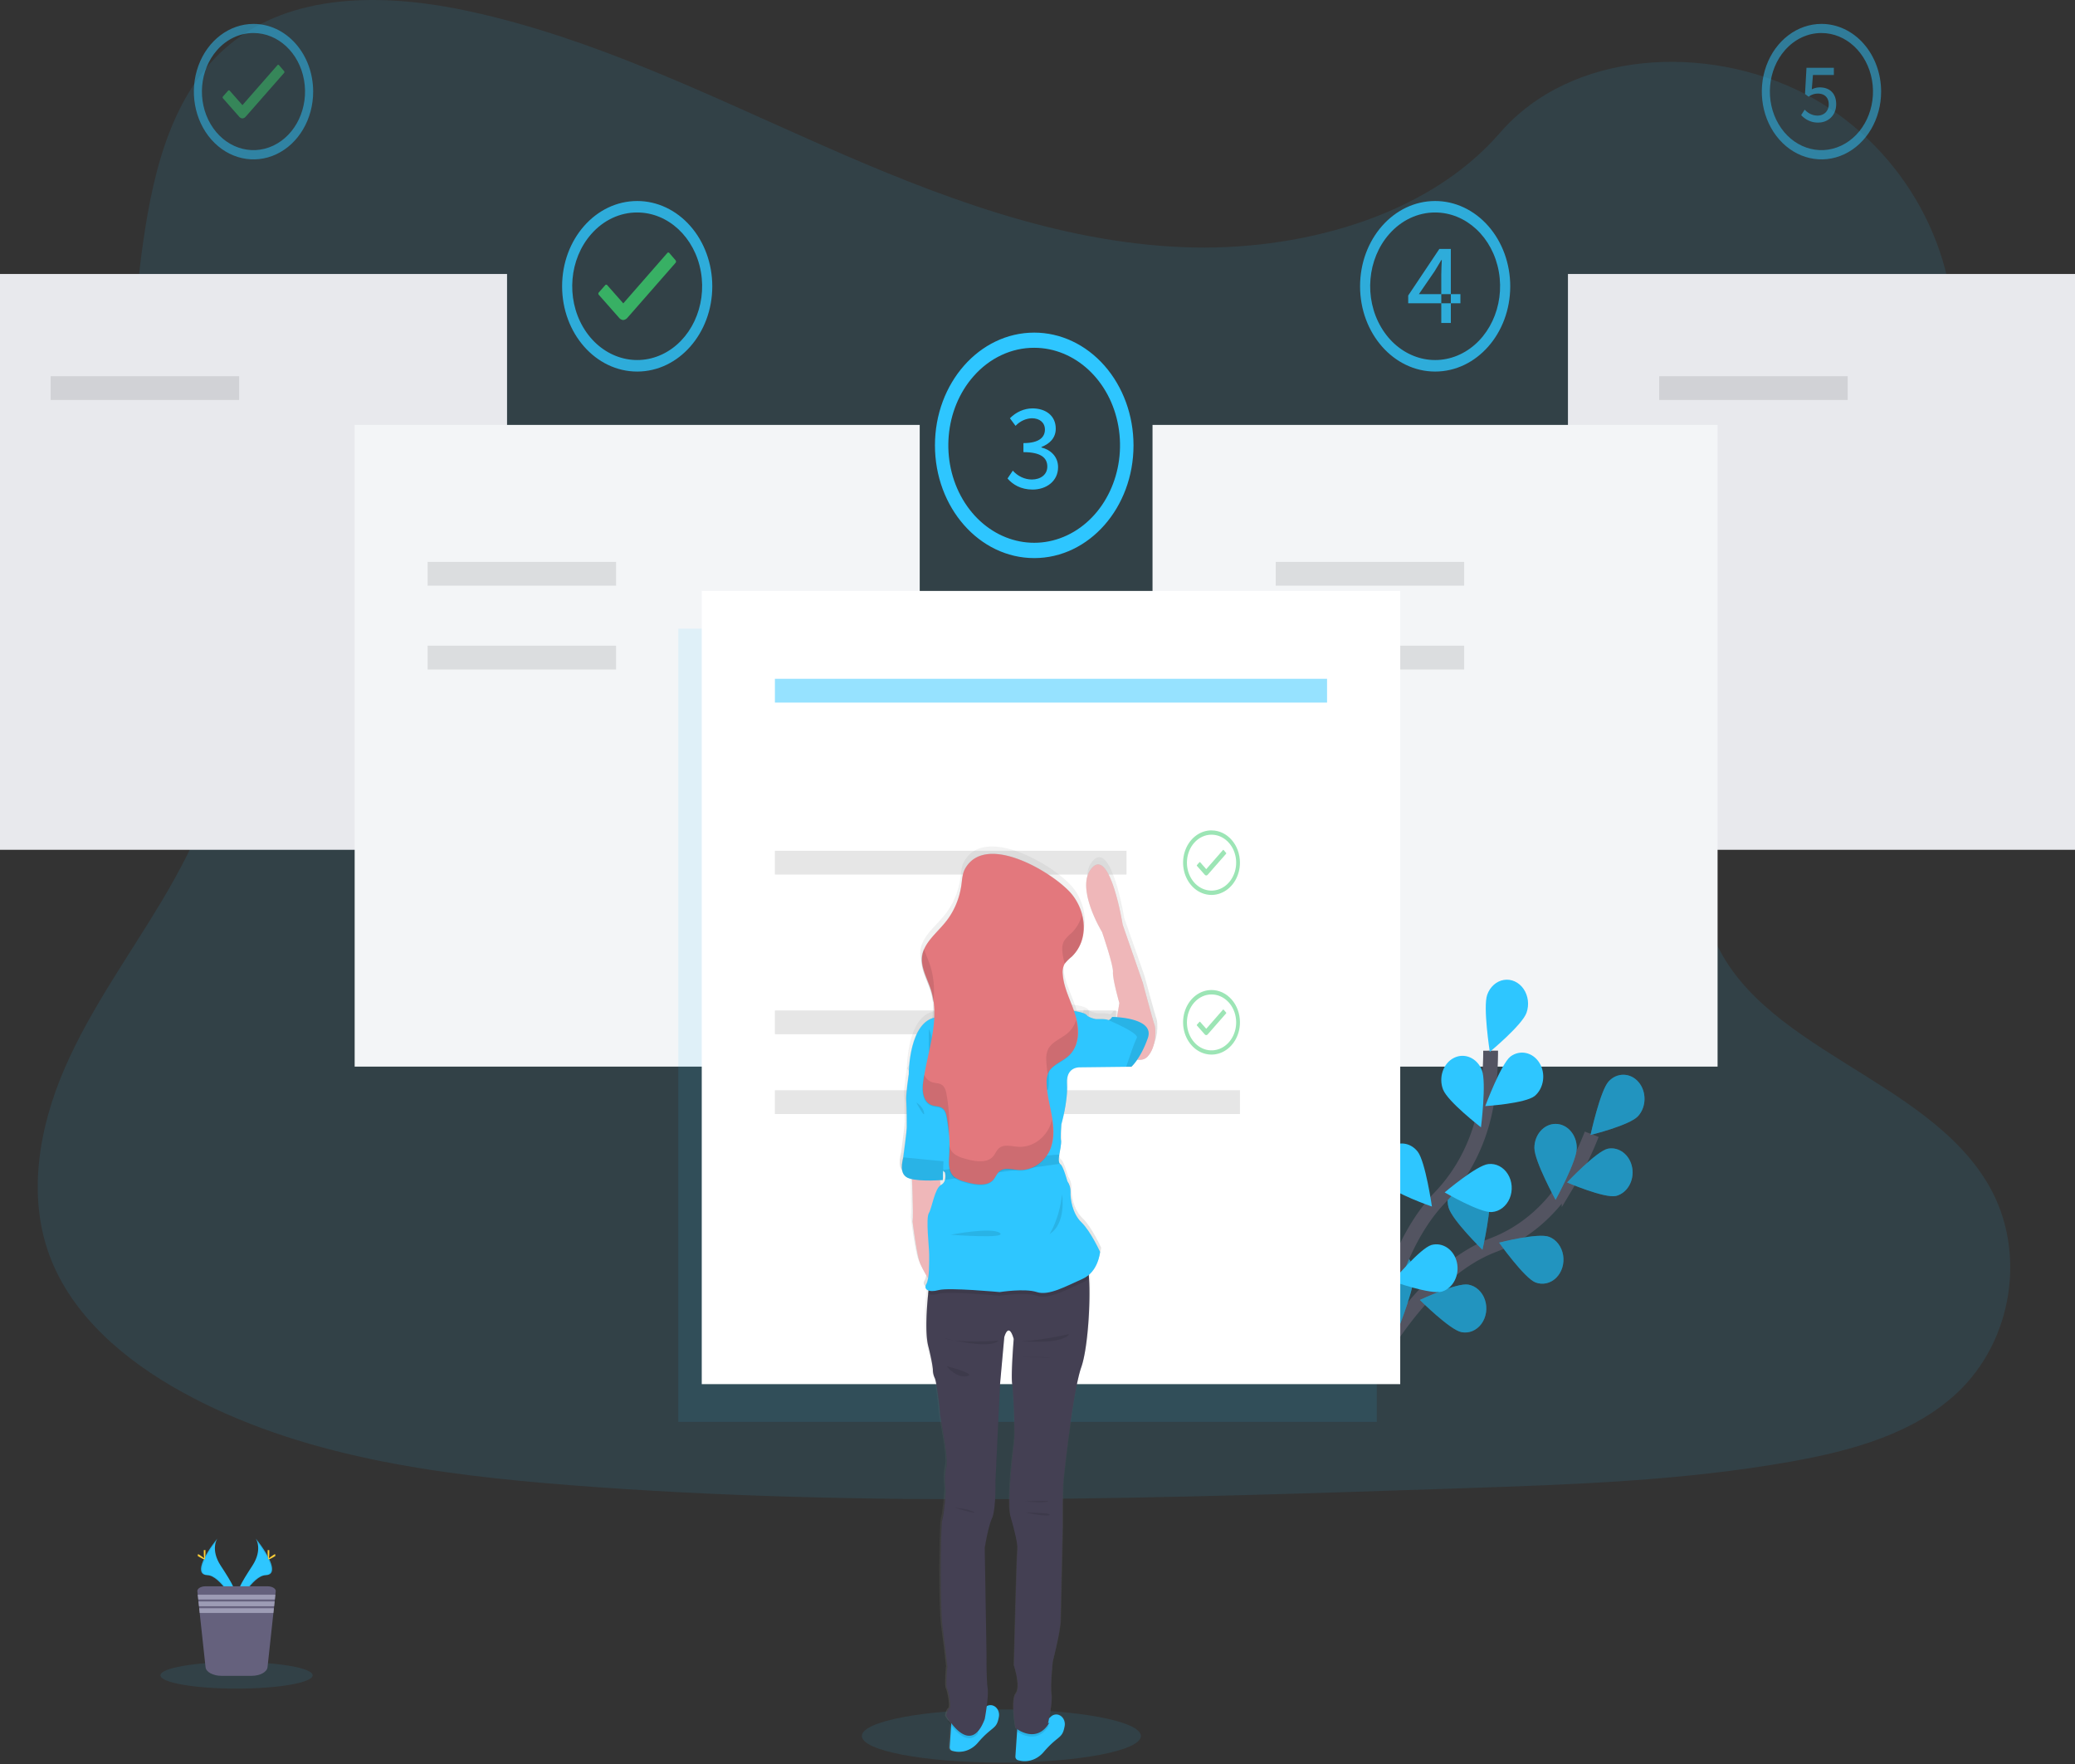 <svg xmlns="http://www.w3.org/2000/svg" width="280" height="238" viewBox="0 0 280 238">
    <rect x="0" y="0" width="280" height="238" fill="#333333" stroke="none"/>
    <defs>
        <linearGradient id="a" x1="50.016%" x2="50.016%" y1="99.982%" y2=".001%">
            <stop offset="0%" stop-color="gray" stop-opacity=".25"/>
            <stop offset="54%" stop-color="gray" stop-opacity=".12"/>
            <stop offset="100%" stop-color="gray" stop-opacity=".1"/>
        </linearGradient>
        <linearGradient id="b" x1="50.028%" x2="50.028%" y1="99.976%" y2="-.106%">
            <stop offset="0%" stop-color="gray" stop-opacity=".25"/>
            <stop offset="54%" stop-color="gray" stop-opacity=".12"/>
            <stop offset="100%" stop-color="gray" stop-opacity=".1"/>
        </linearGradient>
        <linearGradient id="c" x1="49.927%" x2="49.927%" y1="99.961%" y2="-.078%">
            <stop offset="0%" stop-color="gray" stop-opacity=".25"/>
            <stop offset="54%" stop-color="gray" stop-opacity=".12"/>
            <stop offset="100%" stop-color="gray" stop-opacity=".1"/>
        </linearGradient>
        <linearGradient id="d" x1="50%" x2="50%" y1="99.99%" y2="0%">
            <stop offset="0%" stop-color="gray" stop-opacity=".25"/>
            <stop offset="54%" stop-color="gray" stop-opacity=".12"/>
            <stop offset="100%" stop-color="gray" stop-opacity=".1"/>
        </linearGradient>
        <linearGradient id="e" x1="49.97%" x2="49.97%" y1="100.035%" y2="0%">
            <stop offset="0%" stop-color="gray" stop-opacity=".25"/>
            <stop offset="54%" stop-color="gray" stop-opacity=".12"/>
            <stop offset="100%" stop-color="gray" stop-opacity=".1"/>
        </linearGradient>
        <linearGradient id="f" x1="50.021%" x2="50.021%" y1="99.979%" y2="-.046%">
            <stop offset="0%" stop-color="gray" stop-opacity=".25"/>
            <stop offset="54%" stop-color="gray" stop-opacity=".12"/>
            <stop offset="100%" stop-color="gray" stop-opacity=".1"/>
        </linearGradient>
        <linearGradient id="g" x1="50.024%" x2="50.024%" y1="78.348%" y2="21.348%">
            <stop offset="0%" stop-color="gray" stop-opacity=".25"/>
            <stop offset="54%" stop-color="gray" stop-opacity=".12"/>
            <stop offset="100%" stop-color="gray" stop-opacity=".1"/>
        </linearGradient>
        <linearGradient id="h" x1="50.001%" x2="50.001%" y1="99.927%" y2=".101%">
            <stop offset="0%" stop-color="gray" stop-opacity=".25"/>
            <stop offset="54%" stop-color="gray" stop-opacity=".12"/>
            <stop offset="100%" stop-color="gray" stop-opacity=".1"/>
        </linearGradient>
        <linearGradient id="i" x1="49.988%" x2="49.988%" y1="99.782%" y2="0%">
            <stop offset="0%" stop-color="gray" stop-opacity=".25"/>
            <stop offset="54%" stop-color="gray" stop-opacity=".12"/>
            <stop offset="100%" stop-color="gray" stop-opacity=".1"/>
        </linearGradient>
        <linearGradient id="j" x1="50.032%" x2="50.032%" y1="100%" y2=".02%">
            <stop offset="0%" stop-color="gray" stop-opacity=".25"/>
            <stop offset="54%" stop-color="gray" stop-opacity=".12"/>
            <stop offset="100%" stop-color="gray" stop-opacity=".1"/>
        </linearGradient>
        <linearGradient id="k" x1="50%" x2="50%" y1="100%" y2="0%">
            <stop offset="0%" stop-color="gray" stop-opacity=".25"/>
            <stop offset="54%" stop-color="gray" stop-opacity=".12"/>
            <stop offset="100%" stop-color="gray" stop-opacity=".1"/>
        </linearGradient>
        <linearGradient id="l" x1="50.004%" x2="50.004%" y1="100%" y2="-.007%">
            <stop offset="0%" stop-color="gray" stop-opacity=".25"/>
            <stop offset="54%" stop-color="gray" stop-opacity=".12"/>
            <stop offset="100%" stop-color="gray" stop-opacity=".1"/>
        </linearGradient>
        <linearGradient id="m" x1="49.994%" x2="49.994%" y1="99.899%" y2="-.124%">
            <stop offset="0%" stop-color="gray" stop-opacity=".25"/>
            <stop offset="54%" stop-color="gray" stop-opacity=".12"/>
            <stop offset="100%" stop-color="gray" stop-opacity=".1"/>
        </linearGradient>
        <linearGradient id="n" x1="49.975%" x2="49.975%" y1="99.987%" y2="-.029%">
            <stop offset="0%" stop-color="gray" stop-opacity=".25"/>
            <stop offset="54%" stop-color="gray" stop-opacity=".12"/>
            <stop offset="100%" stop-color="gray" stop-opacity=".1"/>
        </linearGradient>
        <linearGradient id="o" x1="50.04%" x2="50.04%" y1="99.997%" y2="-.18%">
            <stop offset="0%" stop-color="gray" stop-opacity=".25"/>
            <stop offset="54%" stop-color="gray" stop-opacity=".12"/>
            <stop offset="100%" stop-color="gray" stop-opacity=".1"/>
        </linearGradient>
        <linearGradient id="p" x1="50.04%" x2="50.04%" y1="99.797%" y2="-.19%">
            <stop offset="0%" stop-color="gray" stop-opacity=".25"/>
            <stop offset="54%" stop-color="gray" stop-opacity=".12"/>
            <stop offset="100%" stop-color="gray" stop-opacity=".1"/>
        </linearGradient>
        <linearGradient id="q" x1="49.828%" x2="49.828%" y1="100%" y2="0%">
            <stop offset="0%" stop-color="gray" stop-opacity=".25"/>
            <stop offset="54%" stop-color="gray" stop-opacity=".12"/>
            <stop offset="100%" stop-color="gray" stop-opacity=".1"/>
        </linearGradient>
        <linearGradient id="r" x1="49.939%" x2="49.939%" y1="99.889%" y2="-.222%">
            <stop offset="0%" stop-color="gray" stop-opacity=".25"/>
            <stop offset="54%" stop-color="gray" stop-opacity=".12"/>
            <stop offset="100%" stop-color="gray" stop-opacity=".1"/>
        </linearGradient>
        <linearGradient id="s" x1="50.007%" x2="50.007%" y1="100.021%" y2=".095%">
            <stop offset="0%" stop-color="gray" stop-opacity=".25"/>
            <stop offset="54%" stop-color="gray" stop-opacity=".12"/>
            <stop offset="100%" stop-color="gray" stop-opacity=".1"/>
        </linearGradient>
        <linearGradient id="t" x1="49.986%" x2="49.986%" y1="100.005%" y2="0%">
            <stop offset="0%" stop-color="gray" stop-opacity=".25"/>
            <stop offset="54%" stop-color="gray" stop-opacity=".12"/>
            <stop offset="100%" stop-color="gray" stop-opacity=".1"/>
        </linearGradient>
        <linearGradient id="u" x1="49.783%" x2="49.783%" y1="100.118%" y2="0%">
            <stop offset="0%" stop-color="gray" stop-opacity=".25"/>
            <stop offset="54%" stop-color="gray" stop-opacity=".12"/>
            <stop offset="100%" stop-color="gray" stop-opacity=".1"/>
        </linearGradient>
        <linearGradient id="v" x1="49.791%" x2="49.791%" y1="100.035%" y2="0%">
            <stop offset="0%" stop-color="gray" stop-opacity=".25"/>
            <stop offset="54%" stop-color="gray" stop-opacity=".12"/>
            <stop offset="100%" stop-color="gray" stop-opacity=".1"/>
        </linearGradient>
        <linearGradient id="w" x1="51.108%" x2="51.108%" y1="100.087%" y2="0%">
            <stop offset="0%" stop-color="gray" stop-opacity=".25"/>
            <stop offset="54%" stop-color="gray" stop-opacity=".12"/>
            <stop offset="100%" stop-color="gray" stop-opacity=".1"/>
        </linearGradient>
        <linearGradient id="x" x1="49.981%" x2="49.981%" y1="100.109%" y2=".574%">
            <stop offset="0%" stop-color="gray" stop-opacity=".25"/>
            <stop offset="54%" stop-color="gray" stop-opacity=".12"/>
            <stop offset="100%" stop-color="gray" stop-opacity=".1"/>
        </linearGradient>
        <linearGradient id="y" x1="50%" x2="50%" y1="100.006%" y2="0%">
            <stop offset="0%" stop-color="gray" stop-opacity=".25"/>
            <stop offset="54%" stop-color="gray" stop-opacity=".12"/>
            <stop offset="100%" stop-color="gray" stop-opacity=".1"/>
        </linearGradient>
        <linearGradient id="z" x1="49.993%" x2="49.993%" y1="66.72%" y2="32.72%">
            <stop offset="0%" stop-color="gray" stop-opacity=".25"/>
            <stop offset="54%" stop-color="gray" stop-opacity=".12"/>
            <stop offset="100%" stop-color="gray" stop-opacity=".1"/>
        </linearGradient>
        <linearGradient id="A" x1="49.997%" x2="49.997%" y1="100.025%" y2="0%">
            <stop offset="0%" stop-color="gray" stop-opacity=".25"/>
            <stop offset="54%" stop-color="gray" stop-opacity=".12"/>
            <stop offset="100%" stop-color="gray" stop-opacity=".1"/>
        </linearGradient>
        <linearGradient id="B" x1="49.996%" x2="49.996%" y1="99.974%" y2="-.014%">
            <stop offset="0%" stop-color="gray" stop-opacity=".25"/>
            <stop offset="54%" stop-color="gray" stop-opacity=".12"/>
            <stop offset="100%" stop-color="gray" stop-opacity=".1"/>
        </linearGradient>
        <linearGradient id="C" x1="49.713%" x2="49.713%" y1="100%" y2="0%">
            <stop offset="0%" stop-color="gray" stop-opacity=".25"/>
            <stop offset="54%" stop-color="gray" stop-opacity=".12"/>
            <stop offset="100%" stop-color="gray" stop-opacity=".1"/>
        </linearGradient>
        <linearGradient id="D" x1="49.888%" x2="49.888%" y1="100%" y2="-.036%">
            <stop offset="0%" stop-color="gray" stop-opacity=".25"/>
            <stop offset="54%" stop-color="gray" stop-opacity=".12"/>
            <stop offset="100%" stop-color="gray" stop-opacity=".1"/>
        </linearGradient>
        <linearGradient id="E" x1="50.033%" x2="50.033%" y1="99.858%" y2="-.134%">
            <stop offset="0%" stop-color="gray" stop-opacity=".25"/>
            <stop offset="54%" stop-color="gray" stop-opacity=".12"/>
            <stop offset="100%" stop-color="gray" stop-opacity=".1"/>
        </linearGradient>
        <linearGradient id="F" x1="50.083%" x2="50.083%" y1="100%" y2="0%">
            <stop offset="0%" stop-color="gray" stop-opacity=".25"/>
            <stop offset="54%" stop-color="gray" stop-opacity=".12"/>
            <stop offset="100%" stop-color="gray" stop-opacity=".1"/>
        </linearGradient>
        <linearGradient id="G" x1="50.074%" x2="50.074%" y1="99.959%" y2="0%">
            <stop offset="0%" stop-color="gray" stop-opacity=".25"/>
            <stop offset="54%" stop-color="gray" stop-opacity=".12"/>
            <stop offset="100%" stop-color="gray" stop-opacity=".1"/>
        </linearGradient>
        <linearGradient id="H" x1="50.009%" x2="50.009%" y1="100.128%" y2=".043%">
            <stop offset="0%" stop-color="gray" stop-opacity=".25"/>
            <stop offset="54%" stop-color="gray" stop-opacity=".12"/>
            <stop offset="100%" stop-color="gray" stop-opacity=".1"/>
        </linearGradient>
        <linearGradient id="I" x1="49.992%" x2="49.992%" y1="100.132%" y2=".132%">
            <stop offset="0%" stop-color="gray" stop-opacity=".25"/>
            <stop offset="54%" stop-color="gray" stop-opacity=".12"/>
            <stop offset="100%" stop-color="gray" stop-opacity=".1"/>
        </linearGradient>
    </defs>
    <g fill="none" fill-rule="evenodd">
        <path fill="#2EC6FF" d="M159.74 33.35c-17.064-.67-33.316-6.928-48.834-13.771-15.519-6.844-30.89-14.436-47.545-18.05C52.65-.804 40.397-1.134 31.768 5.39c-8.303 6.274-10.992 17.118-12.434 27.159-1.087 7.562-1.725 15.522 1.25 22.602 2.066 4.916 5.731 9.047 8.268 13.753 8.824 16.385 2.586 36.586-6.974 52.582-4.482 7.502-9.69 14.669-13.151 22.647-3.462 7.978-5.062 17.14-2.033 25.288 3 8.083 10.153 14.142 17.902 18.408 15.738 8.667 34.275 11.146 52.364 12.553 40.031 3.108 80.272 1.763 120.408.413 14.855-.497 29.772-1.003 44.384-3.61 8.115-1.45 16.491-3.748 22.384-9.299 7.477-7.044 9.33-18.97 4.319-27.805-8.406-14.816-31.639-18.495-37.52-34.395-3.233-8.754.086-18.501 4.787-26.617 10.082-17.415 26.98-32.691 27.868-52.594.612-13.669-7.511-27.36-20.072-33.829-13.164-6.78-31.422-5.927-41.13 5.293-10.005 11.559-27.586 16.008-42.648 15.412z" opacity=".1"/>
        <path fill="#E8E9ED" d="M0 36.966h68.421v77.69H0zM211.579 36.966H280v77.69h-68.421z"/>
        <path fill="#3ACC6C" d="M38.333 9.589l-.683-.793a.135.135 0 0 0-.108-.054.13.13 0 0 0-.108.054l-4.72 5.388-1.719-1.949a.14.14 0 0 0-.108-.053.14.14 0 0 0-.108.053l-.688.782a.186.186 0 0 0-.048.125c0 .048.017.093.048.126l2.167 2.458a.651.651 0 0 0 .45.251.686.686 0 0 0 .452-.242l5.175-5.895a.208.208 0 0 0 0-.251h-.002z" opacity=".5"/>
        <path fill="#2EC6FF" fill-rule="nonzero" d="M34.209 4.455c3.319.002 6.174 2.666 6.82 6.363.646 3.696-1.098 7.396-4.165 8.837-3.066 1.441-6.602.222-8.446-2.912-1.843-3.134-1.48-7.31.866-9.974 1.304-1.487 3.077-2.32 4.925-2.314zm0-1.23c-3.256 0-6.191 2.226-7.437 5.642-1.246 3.416-.556 7.347 1.746 9.96 2.303 2.615 5.765 3.396 8.773 1.98 3.008-1.415 4.968-4.749 4.967-8.446.001-2.424-.847-4.749-2.357-6.463-1.51-1.713-3.557-2.675-5.692-2.674z" opacity=".5"/>
        <path fill="#3ACC6C" d="M91.177 35.134l-.86-1a.17.17 0 0 0-.134-.066.165.165 0 0 0-.137.066l-5.94 6.796-2.165-2.455a.175.175 0 0 0-.135-.066.18.18 0 0 0-.137.066l-.867.985a.23.23 0 0 0-.06.157c0 .06.022.117.06.157l2.726 3.09a.82.82 0 0 0 .57.314.863.863 0 0 0 .564-.3l6.512-7.435a.262.262 0 0 0 0-.3l.003-.009z" opacity=".8"/>
        <path fill="#2EC6FF" fill-rule="nonzero" d="M85.983 28.668c4.182 0 7.78 3.356 8.596 8.013.815 4.658-1.38 9.32-5.244 11.138-3.864 1.816-8.32.281-10.643-3.667-2.324-3.948-1.867-9.21 1.09-12.568 1.64-1.875 3.873-2.925 6.2-2.916zm0-1.548c-5.596 0-10.133 5.15-10.133 11.505 0 6.354 4.537 11.505 10.133 11.505 5.596 0 10.132-5.151 10.132-11.505 0-3.052-1.067-5.978-2.967-8.136-1.9-2.158-4.478-3.37-7.165-3.369z" opacity=".8"/>
        <path fill="#2EC6FF" fill-rule="nonzero" d="M245.788 4.455c3.32.002 6.174 2.666 6.82 6.363.646 3.696-1.098 7.396-4.164 8.837-3.067 1.441-6.603.222-8.446-2.912-1.844-3.134-1.481-7.31.865-9.974 1.304-1.487 3.077-2.32 4.925-2.314zm0-1.23c-3.256 0-6.19 2.226-7.437 5.642-1.245 3.416-.556 7.347 1.747 9.96 2.302 2.615 5.765 3.396 8.773 1.98 3.007-1.415 4.968-4.749 4.967-8.446 0-2.424-.848-4.749-2.357-6.463-1.51-1.713-3.558-2.675-5.693-2.674z" opacity=".5"/>
        <path fill="#2EC6FF" fill-rule="nonzero" d="M193.646 28.668c4.183-.006 7.787 3.345 8.607 8.002.82 4.658-1.372 9.325-5.236 11.146-3.864 1.82-8.322.288-10.647-3.66-2.326-3.95-1.87-9.213 1.088-12.572 1.641-1.873 3.874-2.923 6.2-2.916h-.012zm.013-1.548c-5.596 0-10.132 5.15-10.132 11.505 0 6.354 4.536 11.505 10.132 11.505s10.132-5.151 10.132-11.505c0-3.054-1.068-5.983-2.972-8.141-1.903-2.159-4.484-3.369-7.173-3.364h.013z" opacity=".8"/>
        <path fill="#2EC6FF" fill-rule="nonzero" d="M139.56 46.923c5.526.005 10.28 4.44 11.355 10.595 1.076 6.155-1.827 12.315-6.933 14.714-5.106 2.4-10.994.37-14.064-4.848-3.069-5.218-2.465-12.17 1.442-16.608 2.17-2.476 5.123-3.864 8.2-3.853zm0-2.047c-7.399 0-13.397 6.81-13.397 15.21 0 8.402 5.998 15.212 13.397 15.212 7.398 0 13.396-6.81 13.396-15.211 0-4.035-1.41-7.904-3.923-10.757-2.512-2.853-5.92-4.455-9.473-4.454z"/>
        <path fill="#F3F5F7" d="M47.858 57.33h76.249v86.578H47.858zM155.521 57.33h76.249v86.578h-76.249z"/>
        <path fill="#000" d="M6.837 50.758h25.432v3.209H6.837zM223.892 50.758h25.432v3.209h-25.432z" opacity=".1"/>
        <path stroke="#535461" stroke-width="2" d="M184.871 185.134s6.607-13.289 16.558-17.118c4.182-1.576 7.801-4.65 10.314-8.76a40.922 40.922 0 0 0 3.042-6.223"/>
        <path fill="#2EC6FF" d="M221.042 150.587c-1.134 1.248-6.415 2.541-6.415 2.541s1.297-5.954 2.431-7.206c1.134-1.249 2.946-1.217 4.046.07 1.1 1.289 1.072 3.346-.062 4.595zM218.055 161.358c-1.55.35-6.592-1.823-6.592-1.823s3.937-4.191 5.487-4.548c1.531-.304 2.996.837 3.298 2.568.303 1.732-.668 3.42-2.185 3.803h-.008zM207.179 173.019c-1.492-.6-4.886-5.36-4.886-5.36s5.273-1.367 6.758-.78c.966.38 1.68 1.315 1.873 2.455.194 1.14-.163 2.31-.936 3.07-.772.76-1.843.994-2.81.615zM197.213 179.733c-1.561-.299-5.616-4.343-5.616-4.343s4.988-2.357 6.547-2.066c1.016.18 1.869.964 2.234 2.055.366 1.092.187 2.322-.467 3.222-.655.9-1.685 1.333-2.698 1.132zM207.052 154.883c0 1.796 2.858 6.996 2.858 6.996s2.858-5.2 2.858-6.993c0-1.794-1.28-3.249-2.86-3.249-1.58 0-2.86 1.455-2.86 3.249l.004-.003zM195.47 162.912c.472 1.712 4.572 5.706 4.572 5.706s1.36-5.934.888-7.646c-.305-1.108-1.107-1.946-2.105-2.2-.997-.254-2.038.116-2.73.97-.692.854-.93 2.062-.625 3.17zM185.156 172.459c.21 1.778 3.654 6.499 3.654 6.499s2.225-5.586 2.017-7.364c-.136-1.15-.802-2.131-1.748-2.573-.945-.44-2.026-.276-2.835.433-.81.709-1.224 1.854-1.088 3.005z"/>
        <path fill="#000" d="M221.042 150.587c-1.134 1.248-6.415 2.541-6.415 2.541s1.297-5.954 2.431-7.206c1.134-1.249 2.946-1.217 4.046.07 1.1 1.289 1.072 3.346-.062 4.595zM218.055 161.358c-1.55.35-6.592-1.823-6.592-1.823s3.937-4.191 5.487-4.548c1.531-.304 2.996.837 3.298 2.568.303 1.732-.668 3.42-2.185 3.803h-.008zM207.179 173.019c-1.492-.6-4.886-5.36-4.886-5.36s5.273-1.367 6.758-.78c.966.38 1.68 1.315 1.873 2.455.194 1.14-.163 2.31-.936 3.07-.772.76-1.843.994-2.81.615zM197.213 179.733c-1.561-.299-5.616-4.343-5.616-4.343s4.988-2.357 6.547-2.066c1.016.18 1.869.964 2.234 2.055.366 1.092.187 2.322-.467 3.222-.655.9-1.685 1.333-2.698 1.132zM207.052 154.883c0 1.796 2.858 6.996 2.858 6.996s2.858-5.2 2.858-6.993c0-1.794-1.28-3.249-2.86-3.249-1.58 0-2.86 1.455-2.86 3.249l.004-.003zM195.47 162.912c.472 1.712 4.572 5.706 4.572 5.706s1.36-5.934.888-7.646c-.305-1.108-1.107-1.946-2.105-2.2-.997-.254-2.038.116-2.73.97-.692.854-.93 2.062-.625 3.17zM185.156 172.459c.21 1.778 3.654 6.499 3.654 6.499s2.225-5.586 2.017-7.364c-.136-1.15-.802-2.131-1.748-2.573-.945-.44-2.026-.276-2.835.433-.81.709-1.224 1.854-1.088 3.005z" opacity=".25"/>
        <path stroke="#535461" stroke-width="2" d="M185.25 184.87s1.3-15.186 9.028-23.267c3.262-3.368 5.474-7.846 6.304-12.762a44.15 44.15 0 0 0 .562-7.083"/>
        <path fill="#2EC6FF" d="M205.99 136.642c-.59 1.664-4.957 5.275-4.957 5.275s-.941-6.038-.35-7.703c.381-1.076 1.24-1.84 2.252-2.002 1.012-.163 2.024.3 2.654 1.213.63.914.783 2.14.4 3.217zM207.102 147.865c-1.291 1.033-6.683 1.371-6.683 1.371s2.11-5.652 3.393-6.681c1.291-.967 3.024-.593 3.914.843.89 1.436.613 3.414-.624 4.467zM201.32 163.528c-1.581.15-6.377-2.649-6.377-2.649s4.324-3.673 5.898-3.823c1.029-.12 2.034.4 2.63 1.361.595.96.688 2.21.242 3.27-.446 1.06-1.36 1.764-2.392 1.841zM194.597 174.26c-1.531.45-6.683-1.388-6.683-1.388s3.717-4.449 5.246-4.9c1.516-.41 3.041.63 3.433 2.343.39 1.712-.496 3.465-1.996 3.943v.003zM194.732 147.01c.64 1.64 5.11 5.088 5.11 5.088s.761-6.07.123-7.711c-.64-1.641-2.33-2.383-3.775-1.656-1.445.727-2.098 2.646-1.458 4.287v-.009zM187.007 159.673c1.054 1.347 6.217 3.113 6.217 3.113s-.876-6.053-1.917-7.4c-1.043-1.349-2.85-1.482-4.038-.298-1.187 1.184-1.305 3.236-.262 4.585zM180.988 173.15c.825 1.53 5.66 4.263 5.66 4.263s.042-6.134-.79-7.664c-.828-1.528-2.59-2.006-3.936-1.067-1.346.94-1.767 2.94-.94 4.468h.006z"/>
        <path fill="#000" d="M57.701 75.81h25.432v3.209H57.701zM104.565 104.019h15.184v3.209h-15.184zM104.565 125.556h22.484v3.209h-22.484zM57.701 87.12h25.432v3.209H57.701zM172.145 75.81h25.432v3.209h-25.432zM172.145 87.12h25.432v3.209h-25.432z" opacity=".1"/>
        <path fill="#2EC6FF" d="M135.956 64.56l.711-1.06c.685.762 1.604 1.191 2.563 1.197 1.202 0 2.094-.668 2.094-1.748 0-1.174-.855-1.946-3.222-1.946v-1.219c2.109 0 2.9-.787 2.9-1.826 0-.94-.71-1.527-1.761-1.527-.82.028-1.603.392-2.204 1.024l-.757-1.024c.831-.843 1.904-1.317 3.019-1.332 1.822 0 3.164.994 3.164 2.736 0 1.228-.791 2.03-1.93 2.473v.066c1.22.3 2.243 1.219 2.243 2.653 0 1.892-1.582 3.026-3.448 3.026-1.588-.003-2.676-.688-3.372-1.494z"/>
        <path fill="#2EC6FF" d="M194.487 36.972c0-.574.044-1.308.07-1.883h-.065c-.29.51-.62 1.015-.915 1.521l-2.11 3.072h5.6v1.236h-7.044V39.87l4.205-6.287h1.548v9.996h-1.29v-6.607z" opacity=".8"/>
        <path fill="#2EC6FF" d="M243.049 15.531l.477-.74c.462.514 1.081.803 1.727.806.85 0 1.516-.575 1.516-1.518 0-.943-.588-1.452-1.46-1.452a2.045 2.045 0 0 0-1.245.417l-.496-.363.2-3.535h3.692v.973h-2.821l-.156 1.937a2.335 2.335 0 0 1 1.094-.264c1.21 0 2.197.707 2.197 2.27 0 1.562-1.155 2.475-2.402 2.475-.861.029-1.697-.333-2.323-1.006z" opacity=".5"/>
        <path fill="#2EC6FF" d="M91.53 84.818h94.253V191.84H91.53z" opacity=".1"/>
        <path fill="#FFF" d="M94.694 79.729h94.253v107.022H94.694z"/>
        <path fill="#2EC6FF" d="M104.565 91.584h74.508v3.209h-74.508z" opacity=".5"/>
        <path fill="#000" d="M104.565 114.788h47.444v3.209h-47.444zM104.565 136.328h46.034v3.209h-46.034zM104.565 147.096h62.752v3.209h-62.752z" opacity=".1"/>
        <path fill="#3ACC6C" d="M165.448 115.072l-.324-.38a.074.074 0 0 0-.053-.024.067.067 0 0 0-.05.024l-2.25 2.575-.82-.931a.08.08 0 0 0-.052-.024.072.072 0 0 0-.05.024l-.33.374a.09.09 0 0 0-.022.06.09.09 0 0 0 .022.06l1.034 1.17c.056.07.133.112.216.12a.318.318 0 0 0 .214-.117l2.465-2.811a.106.106 0 0 0 0-.12z" opacity=".5"/>
        <path fill="#3ACC6C" fill-rule="nonzero" d="M163.484 112.617c1.585 0 2.95 1.27 3.26 3.035.31 1.765-.521 3.533-1.986 4.222-1.464.69-3.153.108-4.034-1.388-.88-1.497-.708-3.491.413-4.764.62-.71 1.466-1.107 2.347-1.105zm0-.583c-1.552-.002-2.952 1.06-3.547 2.687-.594 1.628-.266 3.502.831 4.749 1.098 1.246 2.749 1.618 4.182.943 1.434-.675 2.368-2.264 2.367-4.027-.003-2.401-1.718-4.346-3.833-4.346v-.006z" opacity=".5"/>
        <path fill="#3ACC6C" d="M165.448 136.609l-.324-.377a.065.065 0 0 0-.053-.024.06.06 0 0 0-.05.024l-2.25 2.571-.82-.928a.07.07 0 0 0-.052-.027c-.02.001-.037.01-.05.027l-.33.372a.09.09 0 0 0-.022.06.09.09 0 0 0 .022.06l1.034 1.173c.056.07.133.112.216.12a.33.33 0 0 0 .214-.117l2.465-2.814a.106.106 0 0 0 0-.12z" opacity=".5"/>
        <path fill="#3ACC6C" fill-rule="nonzero" d="M163.484 134.172c1.585-.001 2.95 1.27 3.26 3.034.31 1.765-.521 3.533-1.986 4.223-1.464.689-3.153.108-4.034-1.389-.88-1.496-.708-3.49.413-4.763.62-.71 1.466-1.107 2.347-1.105zm0-.599c-1.552 0-2.952 1.06-3.546 2.687-.595 1.628-.267 3.502.83 4.748 1.096 1.247 2.747 1.62 4.18.946 1.434-.674 2.37-2.263 2.37-4.025 0-1.155-.404-2.263-1.123-3.08-.719-.817-1.694-1.276-2.711-1.276z" opacity=".5"/>
        <ellipse cx="135.125" cy="234.222" fill="#2EC6FF" opacity=".1" rx="18.827" ry="3.586"/>
        <path fill="#2EC6FF" d="M34.515 207.575s.98 1.458-.454 3.661c-1.434 2.204-2.62 4.06-2.14 5.434 0 0 2.164-4.09 3.928-4.146 1.764-.057.604-2.488-1.334-4.95z"/>
        <path fill="#000" d="M34.515 207.575c.085.141.153.295.2.458 1.72 2.296 2.637 4.437.984 4.49-1.54.051-3.388 3.177-3.831 3.967.014.061.031.121.053.18 0 0 2.164-4.09 3.928-4.146 1.764-.057.604-2.488-1.334-4.95z" opacity=".1"/>
        <path fill="#FFD037" d="M36.34 209.434c0 .515-.05.931-.114.931-.063 0-.113-.416-.113-.931 0-.515.063-.272.126-.272s.1-.24.1.272z"/>
        <path fill="#FFD037" d="M36.967 210.048c-.398.245-.744.395-.773.332-.029-.063.264-.3.665-.56.4-.26.24-.066.263 0 .024.066.24-.018-.155.228z"/>
        <path fill="#2EC6FF" d="M29.326 207.575s-.983 1.458.454 3.661c1.437 2.204 2.618 4.06 2.14 5.434 0 0-2.167-4.09-3.928-4.146-1.761-.057-.606-2.488 1.334-4.95z"/>
        <path fill="#000" d="M29.326 207.575a1.932 1.932 0 0 0-.2.458c-1.722 2.296-2.637 4.437-.984 4.49 1.54.051 3.388 3.177 3.831 3.967-.016.06-.031.12-.052.18 0 0-2.168-4.09-3.929-4.146-1.761-.057-.606-2.488 1.334-4.95z" opacity=".1"/>
        <path fill="#FFD037" d="M27.5 209.434c0 .515.05.931.112.931.064 0 .114-.416.114-.931 0-.515-.063-.272-.127-.272-.063 0-.1-.24-.1.272z"/>
        <path fill="#FFD037" d="M26.874 210.048c.396.245.741.395.773.332.031-.063-.264-.3-.665-.56-.4-.26-.24-.066-.263 0-.024.066-.243-.018.155.228z"/>
        <ellipse cx="31.921" cy="226.037" fill="#2EC6FF" opacity=".1" rx="10.269" ry="1.79"/>
        <path fill="#65617D" d="M37.207 214.703l-.05.458-.069.64-.029.27-.068.644-.03.27-.07.64-.792 7.316c-.068.653-1.01 1.162-2.143 1.162h-4.079c-1.133 0-2.072-.509-2.14-1.162l-.792-7.316-.068-.64-.03-.27-.068-.644-.029-.27-.068-.64-.053-.458c-.04-.368.47-.68 1.11-.68h8.353c.645 0 1.154.312 1.115.68z"/>
        <path fill="#9D9CB5" d="M37.157 215.158l-.069.644H26.753l-.071-.644zM37.06 216.071l-.07.644H26.85l-.068-.644zM36.962 216.981l-.072.644h-9.942l-.069-.644z"/>
        <path fill="#000" fill-rule="nonzero" d="M155.777 138.247c-.177-.41-1.582-5.688-1.582-5.688l-2.708-7.805s-1.642-10.272-4.094-7.709c-2.452 2.563 1.318 8.712 1.318 8.712s1.548 4.49 1.469 5.388c-.08.899.862 4.192.862 4.192l-.306 1.892c-.398-.03-.657-.03-.657-.03s-.242.395-.474.422c-.04.006-.08 0-.116-.018-.264-.135-1.136-.108-1.582-.108a3.253 3.253 0 0 1-1.184-.43c-.153-.348-1.018-.555-1.785-.672-.582-1.646-1.402-3.248-1.516-4.966a2.394 2.394 0 0 1 .232-1.353c.051-.088.11-.17.174-.246.214-.245.475-.46.712-.688.119-.114.227-.23.33-.35 2.011-2.216 1.692-5.647-.132-8.02-2.11-2.746-11.622-8.653-14.501-3.593-.4.706-.414 1.524-.527 2.308-.287 1.918-1.08 3.693-2.273 5.09-.955 1.152-2.207 2.215-2.755 3.52l-.019-.048c-.13.283-.226.585-.284.898-.277 1.59.667 3.12 1.162 4.667.169.526.29 1.07.364 1.623l.032-.341c.121.79.163 1.594.124 2.395-3.454.802-3.457 7.562-3.457 7.562s-.424 2.694-.353 3.655c.071.961.071 3.063.071 3.575 0 .511-.427 3.655-.475 4.032-.06.416-.709 2.41.857 2.859.108.033.224.06.343.084.066 1.613.19 5 .082 5.748 0 0 .57 4.544 1.041 5.688.303.676.656 1.322 1.055 1.93a2.289 2.289 0 0 1-.24.782c-.24.398-.116.725.287.865-.012.138-.028.294-.047.467-.172 1.755-.43 5.236 0 7.003.604 2.419.638 3.224.638 3.224 0 .393.085.781.248 1.128.263.405.712 4.153.712 4.757 0 .605 1.207 6.048.851 7.338-.356 1.29-.071 3.105-.071 3.105s-.214 3.185-.461 3.87c-.248.686-.356 11.733.034 14.595s.64 5.242.64 5.242-.263 2.62-.036 2.993c.226.375.603 2.542.319 2.662-.285.12-.425 1.009-.425 1.009.15.26.312.51.485.751a2.519 2.519 0 0 1-.321-.156c.113.183.282.435.487.71l-.192 2.898c-.017.234.116.449.316.509 1.27.395 2.63-.042 3.528-1.135 1.774-2.056 2.373-1.772 2.7-3.023.031-.135.063-.264.087-.39.1-.492-.06-1.005-.408-1.319a1.042 1.042 0 0 0-1.224-.148c.113-.898.203-1.883.116-2.448-.177-1.168-.143-4.233-.143-4.233l-.247-14.67s.461-2.9.994-4.03c.532-1.128.461-5.089.461-5.089l.604-12.983.6-6.287s.568-2.176 1.277.242c0 0-.39 4.877-.21 6.048.178 1.17.424 6.852.247 8.104-.177 1.251-.96 8.104-.462 9.837.499 1.733 1.029 3.829.923 4.515-.105.685-.461 15.567-.461 15.567s.957 2.862.248 3.79c-.71.928-.035 4.637-.035 4.637s.085.069.232.168l-.02.3-.222 3.334c-.016.234.117.448.316.51 1.27.393 2.629-.043 3.528-1.136 1.774-2.056 2.373-1.775 2.7-3.023.031-.135.063-.267.09-.392.11-.548-.1-1.114-.52-1.408a1.046 1.046 0 0 0-1.382.144 1.85 1.85 0 0 1-.14.123l-.068.051c.177-.922.435-2.494.314-3.236-.177-1.09.177-4.395.177-4.395s1.03-3.952 1.054-5.523c.024-1.572.285-12.574.285-12.574s-.034-5.12.108-6.368c.142-1.248 1.276-12.055 2.412-15.268.873-2.472 1.263-8.774 1.031-11.974-.013-.162-.026-.3-.04-.455 1.39-1.186 1.538-3.138 1.538-3.138s-1.279-2.796-2.51-3.978c-1.231-1.183-1.516-3.225-1.469-4.087a2.315 2.315 0 0 0-.424-1.449s-.57-2.095-.95-2.311a.271.271 0 0 1-.081-.072c-.264-.317-.06-1.218-.06-1.218v-.027c.042-.21.318-1.563.229-1.91-.09-.347.047-2.15.047-2.15s.902-3.062.76-5.481c-.143-2.42 1.845-2.207 1.845-2.207l6.14-.071h.7c.294-.286.56-.608.79-.961.48.102.974-.036 1.358-.378 1.303-1.353 1.142-3.936.965-4.352zm-28.556 20.956l.045-1.228.24.234c.073.322.073.66 0 .982-.076.306-.27.557-.528.682a.58.58 0 0 0-.087.06l-.06-.7c.25-.018.39-.033.39-.033v.003z" opacity=".1"/>
        <path fill="url(#a)" d="M150.256 140.627s3.496 2.553 4.82 1.197c1.323-1.356 1.16-3.973.98-4.386-.179-.413-1.603-5.727-1.603-5.727l-2.75-7.867s-1.671-10.355-4.165-7.784c-2.494 2.572 1.344 8.78 1.344 8.78s1.582 4.53 1.493 5.437c-.09.907.875 4.23.875 4.23l-.994 6.12z"/>
        <path fill="url(#b)" d="M143.736 232.884c-.026.128-.055.26-.092.395-.325 1.26-.939.976-2.742 3.048-.918 1.103-2.296 1.543-3.586 1.143-.202-.06-.337-.275-.322-.512l.227-3.362.108-1.62s2.871.917 4.335-.242c.047-.039.095-.078.14-.123l.042-.038c.385-.36.929-.402 1.355-.107.425.295.64.864.535 1.418z"/>
        <path fill="url(#c)" d="M134.727 231.614c-.024.13-.055.26-.09.396-.324 1.26-.938.976-2.742 3.047-.918 1.103-2.295 1.543-3.585 1.147-.204-.06-.34-.277-.322-.515l.224-3.362.11-1.62s2.872.916 4.333-.242c.05-.04.095-.078.142-.123l.042-.039a1.06 1.06 0 0 1 1.355-.108c.426.296.64.866.533 1.42z"/>
        <path fill="url(#d)" d="M4.145.108l.118 1.745C2.613 3.71.651.955.071.04c1.51.88 4.074.069 4.074.069z" opacity=".1" transform="translate(127.608 232.013)"/>
        <path fill="url(#e)" d="M4.342 1.117l.22-.162c-1.509 2.58-3.745 1.39-4.44.928L.228.263s2.872.917 4.335-.242c-.116.632-.222 1.096-.222 1.096z" opacity=".1" transform="translate(137.1 231.713)"/>
        <path fill="url(#f)" d="M146.027 184.014c-1.155 3.252-2.31 14.146-2.454 15.406-.146 1.26-.109 6.422-.109 6.422l-.3 12.68c-.034 1.588-1.081 5.57-1.081 5.57s-.361 3.334-.182 4.43c.18 1.096-.47 3.985-.47 3.985l.22-.162c-1.807 3.086-4.657.77-4.657.77s-.685-3.74.035-4.674c.72-.934-.25-3.82-.25-3.82s.358-14.998.468-15.69c.111-.691-.41-2.805-.938-4.553-.527-1.749.287-8.658.47-9.919.181-1.26-.075-6.99-.264-8.17-.19-1.179.216-6.098.216-6.098-.723-2.436-1.3-.242-1.3-.242l-.578 6.383-.593 13.103s.074 3.982-.469 5.12c-.543 1.137-1.01 4.065-1.01 4.065l.264 14.795s-.037 3.09.145 4.269c.182 1.18-.398 4.227-.398 4.227-2.02 5.365-5.273-.446-5.273-.446s.142-.898.432-1.018c.29-.12-.108-2.317-.324-2.694-.216-.378.034-2.994.034-2.994s-.25-2.395-.649-5.287c-.398-2.892-.287-14.023-.036-14.714.25-.692.469-3.892.469-3.892s-.288-1.83.074-3.131c.36-1.303-.868-6.787-.868-7.398 0-.61-.47-4.389-.722-4.79-.17-.348-.26-.74-.264-1.137 0 0-.037-.815-.651-3.252-.448-1.796-.185-5.292 0-7.059.063-.655.116-1.072.116-1.072s20.715-3.78 21.546-2.924c.195.197.324.898.398 1.874.234 3.191-.164 9.547-1.047 12.037z"/>
        <path fill="url(#g)" d="M.04.409c.097 0 2.372.414 3.224.05C4.116.098.04.41.04.41z" opacity=".1" transform="translate(138.154 202.075)"/>
        <path fill="url(#h)" d="M.208.299s3.164.787 3.322.378C3.69.27.208.3.208.3z" opacity=".1" transform="translate(138.154 203.572)"/>
        <path fill="url(#i)" d="M.053.235S1.687.337 2.579.92C3.469 1.503.053.235.053.235z" opacity=".1" transform="translate(128.663 202.974)"/>
        <path fill="url(#j)" d="M122.773 157.58s.264 5.664.121 6.664c0 0 .578 4.58 1.055 5.745.43.929.938 1.809 1.516 2.628l1.418-11.244-.33-3.85-3.78.057z"/>
        <ellipse cx="137.69" cy="125.52" fill="url(#k)" rx="5.558" ry="6.26"/>
        <path fill="url(#l)" d="M134.803 128.448s-1.732 3.82-3.464 5.61c-1.732 1.79 10.393 3.82 10.68 3.82.288 0-2.164-8.128-1.732-9.104.433-.975-5.484-.326-5.484-.326z"/>
        <path fill="url(#m)" d="M22.102 2.203a3.505 3.505 0 0 1-.891.563c-2.212.976-4.62 2.332-6.257 1.796-1.637-.535-5.099 0-5.099 0S2.876 3.91 1.482 4.29a2.395 2.395 0 0 1-1.44.042C.105 3.676.158 3.26.158 3.26S20.873-.52 21.704.335c.195.192.324.883.398 1.868z" opacity=".1" transform="translate(124.972 169.743)"/>
        <path fill="url(#n)" d="M148.59 168.336s-.193 2.695-2.407 3.686c-2.215.99-4.62 2.332-6.257 1.796-1.637-.536-5.099 0-5.099 0s-6.979-.653-8.374-.273c-1.394.38-2.109-.107-1.684-.814.424-.706.387-3.033.387-4.008 0-.976-.482-4.934-.05-5.638.433-.703.818-3.412 1.685-3.847.263-.124.462-.377.54-.688a2.191 2.191 0 0 0 0-.991s-.145-.135-.348-.338c-.508-.512-1.373-1.464-1.096-1.776.385-.434 0-3.254 0-3.254s-.915-2.167-.578-2.978c.338-.812-2.934-5.09-2.934-5.09s0-7.37 3.955-7.697c0 0 2.789.111 3.126-1.299.338-1.41 2.55-2.224 2.55-2.224l5.052 1.248s4.482 1.084 5.294.434c.812-.65 1.445.865 1.445.865s2.79.165 3.08.815c.29.65-.916 6.99-.916 6.99s-2.022-.216-1.877 2.224c.145 2.44-.77 5.527-.77 5.527s-.145 1.796-.047 2.167c.097.371-.19 1.713-.235 1.925v.027s-.2.898.06 1.23a.401.401 0 0 0 .085.072c.385.216.962 2.33.962 2.33.301.409.456.93.435 1.463-.047.869.24 2.925 1.49 4.12 1.25 1.194 2.526 3.996 2.526 3.996z"/>
        <path fill="url(#o)" d="M127.126 155.79v.23l-.09 2.536s-2.958.27-4.572-.192c-1.613-.46-.93-2.464-.867-2.883.047-.38.48-3.55.48-4.065 0-.515 0-2.629-.071-3.593-.072-.964.36-3.685.36-3.685l.312-.434 3.393 1.464 1.055 10.622z"/>
        <path fill="url(#p)" d="M5.84.653l-.09 2.535s-2.958.27-4.571-.191C-.435 2.536.248.533.31.114L5.84.653z" opacity=".1" transform="translate(121.28 155.374)"/>
        <path fill="url(#q)" d="M.527 3.47a2.191 2.191 0 0 0 0-.991S.382 2.344.18 2.14C2.73 1.742 12.82.18 16.22.012v.027s-.2.898.06 1.23L.528 3.47z" opacity=".1" transform="translate(126.817 155.074)"/>
        <path fill="url(#r)" d="M1.811.054S2.436 4.039.103 5.443c0 0 1.323-1.985 1.708-5.39z" opacity=".1" transform="translate(141.582 160.463)"/>
        <path fill="url(#s)" d="M.243.754S5.872-.329 6.979.51C8.086 1.347.243.754.243.754z" opacity=".1" transform="translate(127.872 165.253)"/>
        <path fill="url(#t)" d="M.651.018s-.865 4.009-.216 4.93c.649.923.216-4.93.216-4.93z" opacity=".1" transform="translate(140.791 141.303)"/>
        <path fill="url(#u)" d="M.2.03s1 1.497.397 3.036C-.007 4.604.2.03.2.03z" opacity=".1" transform="translate(124.972 138.01)"/>
        <path fill="url(#v)" d="M123.495 151.102s1.01.68.673 1.736c-.338 1.057-.673-1.736-.673-1.736z"/>
        <path fill="url(#w)" d="M0 .123s.939.572 1.055 1.41C1.17 2.37 0 .123 0 .123z" opacity=".1" transform="translate(123.39 147.89)"/>
        <path fill="url(#x)" d="M.206 1.099S6.1 1.779 7.279.2c0 .006-5.317 1.197-7.073.898z" opacity=".1" transform="translate(137.1 179.323)"/>
        <path fill="url(#y)" d="M.047.123s6.328 1.68 7.578.35c0 0-5.437.461-7.578-.35z" opacity=".1" transform="translate(127.081 179.922)"/>
        <path fill="url(#z)" d="M.134.573s2.637 0 3.874.154C5.244.88.134.573.134.573z" opacity=".1" transform="translate(137.627 182.317)"/>
        <path fill="url(#A)" d="M.216.078s1.3 1.652 2.766 1.356C4.448 1.138.216.078.216.078z" opacity=".1" transform="translate(127.345 183.814)"/>
        <path fill="url(#B)" d="M130.113 116.21c-.409.712-.422 1.536-.527 2.326-.29 1.942-1.097 3.738-2.31 5.146-1.155 1.383-2.74 2.635-3.037 4.323-.282 1.605.677 3.146 1.181 4.706 1.318 4.117-.527 8.43-1.068 12.679-.147 1.173.032 2.673 1.318 3.062.401.123.86.108 1.219.3.485.26.632.802.722 1.29.321 1.744.432 3.53.33 5.308-.059 1-.122 2.146.714 2.832.426.298.896.51 1.387.622 1.318.402 3.024.722 3.912-.215.375-.392.528-.95.979-1.26.696-.465 1.684-.15 2.562-.102 1.69.082 3.286-.883 4.169-2.521.709-1.44.648-3.08.385-4.631-.264-1.551-.718-3.084-.752-4.653-.04-.55.068-1.1.311-1.577.528-.934 1.785-1.36 2.637-2.096 1.598-1.377 1.582-3.634 1.012-5.523-.57-1.89-1.624-3.694-1.753-5.646a2.39 2.39 0 0 1 .237-1.365c.28-.392.606-.737.97-1.024 2.334-2.219 2.06-5.865.13-8.359-2.141-2.775-11.815-8.732-14.728-3.622z"/>
        <g opacity=".1">
            <path fill="url(#C)" d="M1.798 11.972c.23-1.638.104-3.315-.366-4.886C1.168 6.3.807 5.514.54 4.727a3.65 3.65 0 0 0-.29.898c-.284 1.602.678 3.144 1.182 4.706a9.46 9.46 0 0 1 .366 1.64z" transform="translate(123.917 122.443)"/>
            <path fill="url(#D)" d="M3.955 29.725a22.137 22.137 0 0 0-.332-5.308c-.09-.488-.238-1.03-.72-1.29-.361-.195-.82-.18-1.22-.3-.497-.135-.911-.521-1.124-1.048-.071.413-.137.827-.19 1.237-.15 1.173.03 2.673 1.318 3.062.401.123.86.108 1.221.3.483.26.63.802.72 1.29.15.809.253 1.628.311 2.452-.005-.129.016-.264.016-.395z" transform="translate(123.917 122.443)"/>
            <path fill="url(#E)" d="M17.665 29.093c-.882 1.637-2.477 2.602-4.166 2.52-.878-.047-1.867-.362-2.563.102-.464.3-.606.869-.978 1.26-.888.938-2.594.617-3.912.216a3.941 3.941 0 0 1-1.387-.622 1.984 1.984 0 0 1-.683-1.252c0 .557 0 1.117-.032 1.674-.058.997-.121 2.143.715 2.829.426.3.895.51 1.387.622 1.318.405 3.024.722 3.912-.215.372-.392.527-.946.978-1.257.696-.467 1.685-.153 2.563-.102 1.69.082 3.285-.884 4.166-2.524.683-1.383.654-2.952.416-4.449a5.248 5.248 0 0 1-.416 1.198z" transform="translate(123.917 122.443)"/>
            <path fill="url(#F)" d="M20.72 2.569a5 5 0 0 0-.972 1.023c-.21.413-.292.894-.235 1.366.045.593.156 1.177.33 1.739.269-.321.563-.615.878-.877 1.581-1.497 1.961-3.653 1.45-5.661a5.272 5.272 0 0 1-1.45 2.41z" transform="translate(123.917 122.443)"/>
            <path fill="url(#G)" d="M20.254 16.127c-.854.734-2.11 1.159-2.637 2.096a2.972 2.972 0 0 0-.31 1.577c.02.635.088 1.266.205 1.886.031-.073.067-.144.105-.212.528-.931 1.783-1.36 2.637-2.096 1.458-1.257 1.582-3.248 1.15-5.023a3.8 3.8 0 0 1-1.15 1.772z" transform="translate(123.917 122.443)"/>
        </g>
        <path fill="url(#H)" d="M155.157 139.234c-.986 2.818-2.262 3.928-2.262 3.928h-.709l-6.243.072-.723-2.221 1.013-4.79.622.045c.375.223.782.37 1.202.434.456 0 1.348-.027 1.611.108a.186.186 0 0 0 .119.018c.234-.027.485-.426.485-.426s5.872.012 4.885 2.832z"/>
        <path fill="url(#I)" d="M5.402 3.02C4.416 5.839 3.14 6.949 3.14 6.949h-.71c.37-1.116 1.15-3.41 1.456-3.936C4.192 2.485 1.563 1.263.034.59.27.563.52.165.52.165S6.39.2 5.402 3.02z" opacity=".1" transform="translate(149.755 136.214)"/>
        <path fill="#EFB7B9" d="M150.072 141.417s3.427 2.533 4.745 1.18c1.319-1.354 1.142-3.94.965-4.35-.176-.41-1.582-5.688-1.582-5.688l-2.707-7.805s-1.643-10.272-4.095-7.709c-2.452 2.563 1.318 8.712 1.318 8.712s1.548 4.49 1.469 5.388c-.08.899.862 4.192.862 4.192l-.975 6.08z"/>
        <path fill="#2EC6FF" d="M143.657 232.923c-.026.125-.058.257-.09.392-.321 1.248-.925.967-2.7 3.023-.899 1.093-2.257 1.53-3.527 1.135-.2-.061-.333-.275-.317-.509l.222-3.335.108-1.604s2.826.898 4.263-.243a1.85 1.85 0 0 0 .18-.162c.38-.357.92-.4 1.34-.105.422.294.63.86.52 1.408zM134.785 231.665c-.024.126-.055.255-.087.39-.322 1.25-.925.966-2.7 3.023-.899 1.093-2.257 1.53-3.528 1.135-.2-.06-.333-.275-.316-.51l.222-3.334.108-1.605s2.826.898 4.263-.242c.048-.037.095-.077.14-.12l.04-.042c.38-.356.92-.397 1.34-.102.42.295.628.86.518 1.407z"/>
        <path fill="#000" d="M131.866 232.165l.116 1.734c-1.621 1.838-3.554-.898-4.123-1.797 1.492.863 4.007.063 4.007.063zM141.4 232.869l.214-.159c-1.482 2.557-3.692 1.377-4.37.92l.109-1.605s2.826.898 4.263-.243c-.113.626-.216 1.087-.216 1.087z" opacity=".1"/>
        <path fill="#444053" d="M145.908 184.466c-1.136 3.225-2.272 14.029-2.412 15.268-.14 1.24-.108 6.368-.108 6.368l-.285 12.574c-.034 1.571-1.054 5.523-1.054 5.523s-.354 3.293-.177 4.395c.177 1.101-.461 3.951-.461 3.951l.213-.161c-1.774 3.062-4.58.766-4.58.766s-.675-3.709.035-4.637c.709-.928-.248-3.79-.248-3.79s.356-14.876.461-15.567c.106-.692-.427-2.782-.923-4.515-.495-1.733.285-8.589.462-9.837.177-1.249-.071-6.937-.248-8.104-.177-1.168.211-6.048.211-6.048-.71-2.418-1.276-.242-1.276-.242l-.57 6.329-.614 12.995s.071 3.95-.461 5.09c-.533 1.14-.992 4.017-.992 4.017l.248 14.67s-.034 3.065.143 4.233c.176 1.167-.39 4.19-.39 4.19-1.989 5.32-5.184-.442-5.184-.442s.142-.898.424-1.01c.283-.11-.105-2.298-.319-2.66-.213-.363.037-2.994.037-2.994s-.263-2.38-.64-5.242-.282-13.91-.035-14.595c.248-.685.462-3.87.462-3.87s-.285-1.815.07-3.105c.357-1.29-.85-6.733-.85-7.338 0-.604-.462-4.352-.713-4.757a2.658 2.658 0 0 1-.247-1.128s-.035-.806-.638-3.224c-.44-1.767-.182-5.248 0-7.003.063-.65.116-1.063.116-1.063s20.38-3.748 21.197-2.9c.19.197.32.898.39 1.859.22 3.215-.17 9.517-1.044 12.004z"/>
        <path fill="#000" d="M138.205 202.578c.094 0 2.343.216 3.163.027.82-.188-3.163-.027-3.163-.027zM138.37 204.084s3.101.62 3.267.3c.166-.32-3.266-.3-3.266-.3zM128.88 203.44s1.607.081 2.483.536c.875.456-2.484-.535-2.484-.535z" opacity=".1"/>
        <path fill="#EFB7B9" d="M123.031 158.233s.264 5.616.119 6.61c0 0 .57 4.544 1.041 5.688.424.92.924 1.793 1.493 2.607l1.397-11.142-.33-3.817-3.72.054z"/>
        <ellipse cx="137.709" cy="126.436" fill="#EFB7B9" rx="5.468" ry="6.209"/>
        <path fill="#EFB7B9" d="M134.867 129.34s-1.704 3.787-3.41 5.563c-1.705 1.775 10.228 3.79 10.512 3.79.285 0-2.13-8.065-1.705-9.032.424-.967-5.397-.32-5.397-.32z"/>
        <path fill="#000" d="M146.94 172.492a3.483 3.483 0 0 1-.876.56c-2.178.966-4.545 2.31-6.156 1.772-1.611-.54-5.01 0-5.01 0s-6.855-.644-8.236-.27c-.464.159-.957.17-1.427.033.064-.65.116-1.063.116-1.063s20.38-3.748 21.198-2.9c.19.197.32.883.39 1.868z" opacity=".1"/>
        <path fill="#2EC6FF" d="M148.437 168.9s-.19 2.694-2.373 3.654c-2.183.961-4.545 2.312-6.156 1.776-1.611-.536-5.01 0-5.01 0s-6.855-.647-8.236-.27c-1.382.378-2.083-.107-1.659-.808.425-.7.38-2.994.38-3.976 0-.982-.475-4.891-.047-5.592.427-.7.79-3.386 1.658-3.817.258-.125.452-.376.527-.682.074-.322.074-.66 0-.982 0 0-.142-.135-.342-.336-.501-.509-1.35-1.452-1.076-1.76.377-.431 0-3.227 0-3.227s-.902-2.15-.57-2.955c.333-.805-2.9-5.053-2.9-5.053s0-7.311 3.884-7.634c0 0 2.744.107 3.077-1.29.332-1.399 2.51-2.204 2.51-2.204l4.97 1.236s4.402 1.075 5.207.432c.804-.644 1.41.856 1.41.856s2.745.161 3.03.805c.284.644-.9 6.933-.9 6.933s-1.987-.212-1.845 2.207c.142 2.419-.76 5.481-.76 5.481s-.142 1.776-.047 2.15c.095.374-.187 1.7-.23 1.91v.027s-.194.898.061 1.218c.023.03.051.054.082.072.38.213.95 2.311.95 2.311.294.407.445.923.424 1.45-.048.861.237 2.903 1.468 4.086 1.232 1.182 2.513 3.981 2.513 3.981z"/>
        <path fill="#2EC6FF" d="M127.316 156.457v.228l-.087 2.515s-2.9.269-4.482-.19c-1.582-.457-.918-2.442-.857-2.858.047-.377.474-3.524.474-4.033 0-.509 0-2.607-.071-3.574-.071-.967.353-3.655.353-3.655l.309-.431 3.338 1.451 1.023 10.547z"/>
        <path fill="#000" d="M127.308 156.685l-.087 2.515s-2.9.269-4.482-.19c-1.582-.457-.918-2.442-.857-2.858l5.426.533z" opacity=".1"/>
        <path fill="#000" d="M127.519 159.188c.073-.322.073-.66 0-.982 0 0-.143-.135-.343-.336 2.51-.395 12.436-1.943 15.782-2.095v.027s-.195.898.06 1.218l-15.5 2.168zM143.317 161.133s.617 3.952-1.68 5.35c0 0 1.303-1.96 1.68-5.35zM128.286 166.591s5.537-1.075 6.628-.242c1.092.832-6.628.242-6.628.242zM141.4 142.105s-.852 3.98-.214 4.892c.638.913.214-4.892.214-4.892zM125.351 138.854s.791 1.476.309 3.009c-.483 1.533-.309-3.009-.309-3.009z" opacity=".1"/>
        <path fill="#2EC6FF" d="M123.743 151.808s.994.674.662 1.721c-.332 1.048-.662-1.72-.662-1.72z"/>
        <path fill="#000" d="M123.653 148.746s.923.562 1.042 1.395c.119.832-1.042-1.395-1.042-1.395zM137.33 180.889s5.8.674 6.957-.898c0 .012-5.23 1.182-6.958.898zM127.316 180.512s6.224 1.667 7.456.35c0 .012-5.35.458-7.456-.35zM137.777 183.065s2.605 0 3.813.081c1.207.081-3.813-.08-3.813-.08zM127.743 184.329s1.278 1.64 2.72 1.344c1.443-.296-2.72-1.344-2.72-1.344z" opacity=".1"/>
        <path fill="#E3787D" d="M130.245 117.186c-.4.706-.414 1.524-.527 2.308-.287 1.918-1.08 3.693-2.273 5.09-1.134 1.37-2.692 2.613-2.987 4.286-.277 1.59.667 3.12 1.162 4.667 1.319 4.08-.527 8.362-1.054 12.574-.148 1.165.029 2.652 1.292 3.039.395.12.846.104 1.202.299.474.257.62.796.706 1.278.318 1.73.428 3.502.327 5.266-.058.991-.12 2.129.702 2.811.42.295.882.503 1.365.617 1.298.398 2.974.713 3.85-.215.366-.39.503-.94.962-1.249.686-.46 1.659-.15 2.52-.102 1.667.079 3.238-.88 4.1-2.5.7-1.43.639-3.053.38-4.592-.258-1.538-.706-3.06-.738-4.616a2.966 2.966 0 0 1 .306-1.563c.527-.928 1.753-1.35 2.594-2.077 1.582-1.366 1.566-3.593.997-5.479-.57-1.886-1.6-3.664-1.727-5.601a2.394 2.394 0 0 1 .232-1.353c.284-.38.613-.713.978-.991 2.296-2.2 2.025-5.817.126-8.29-2.103-2.754-11.621-8.66-14.495-3.607z"/>
        <g fill="#000" opacity=".1">
            <path d="M125.929 135.256a11.55 11.55 0 0 0-.364-4.847c-.248-.781-.612-1.557-.878-2.338-.13.283-.227.585-.285.898-.277 1.59.667 3.12 1.163 4.667.168.525.29 1.068.364 1.62zM128.043 152.865c.101-1.764-.009-3.536-.327-5.266-.087-.482-.232-1.02-.706-1.278-.356-.195-.807-.18-1.202-.3-.489-.137-.896-.52-1.105-1.039-.071.408-.135.818-.187 1.225-.148 1.164.029 2.652 1.292 3.038.395.12.846.105 1.202.3.474.26.62.796.706 1.281.147.802.249 1.614.306 2.431.005-.132.013-.263.021-.392zM141.542 152.227c-.862 1.62-2.433 2.58-4.1 2.5-.862-.048-1.845-.36-2.52.102-.456.3-.596.859-.962 1.248-.876.928-2.552.614-3.85.216a3.884 3.884 0 0 1-1.363-.62 2.004 2.004 0 0 1-.675-1.24c0 .551 0 1.105-.029 1.656-.058.991-.121 2.129.704 2.811.42.295.88.503 1.363.617 1.298.398 2.974.712 3.85-.213.366-.392.506-.943.962-1.251.686-.461 1.658-.15 2.52-.102 1.667.08 3.238-.879 4.1-2.5.673-1.374.644-2.927.409-4.412-.09.414-.227.814-.409 1.188zM144.543 125.93c-.36.286-.682.627-.957 1.015-.207.41-.288.886-.232 1.353.046.59.156 1.17.327 1.728.263-.32.551-.612.862-.871 1.553-1.497 1.93-3.623 1.426-5.614a5.22 5.22 0 0 1-1.426 2.39zM144.084 139.378c-.841.728-2.067 1.15-2.594 2.075a2.997 2.997 0 0 0-.306 1.566c.02.629.088 1.255.203 1.87.029-.072.063-.142.103-.209.527-.928 1.753-1.35 2.594-2.078 1.434-1.248 1.556-3.22 1.131-4.981a3.795 3.795 0 0 1-1.131 1.757z"/>
        </g>
        <path fill="#2EC6FF" d="M154.894 140.037c-.97 2.796-2.228 3.892-2.228 3.892h-.699l-6.14.071-.71-2.203.994-4.757.615.027c.369.222.77.368 1.184.431.45 0 1.318-.027 1.582.108a.195.195 0 0 0 .116.018c.232-.027.474-.422.474-.422s5.78.039 4.812 2.835z"/>
        <path fill="#000" d="M154.894 140.037c-.97 2.796-2.228 3.892-2.228 3.892h-.699c.367-1.108 1.134-3.38 1.435-3.892.3-.512-2.286-1.734-3.79-2.395.233-.027.475-.422.475-.422s5.774.02 4.807 2.817z" opacity=".1"/>
    </g>
</svg>
